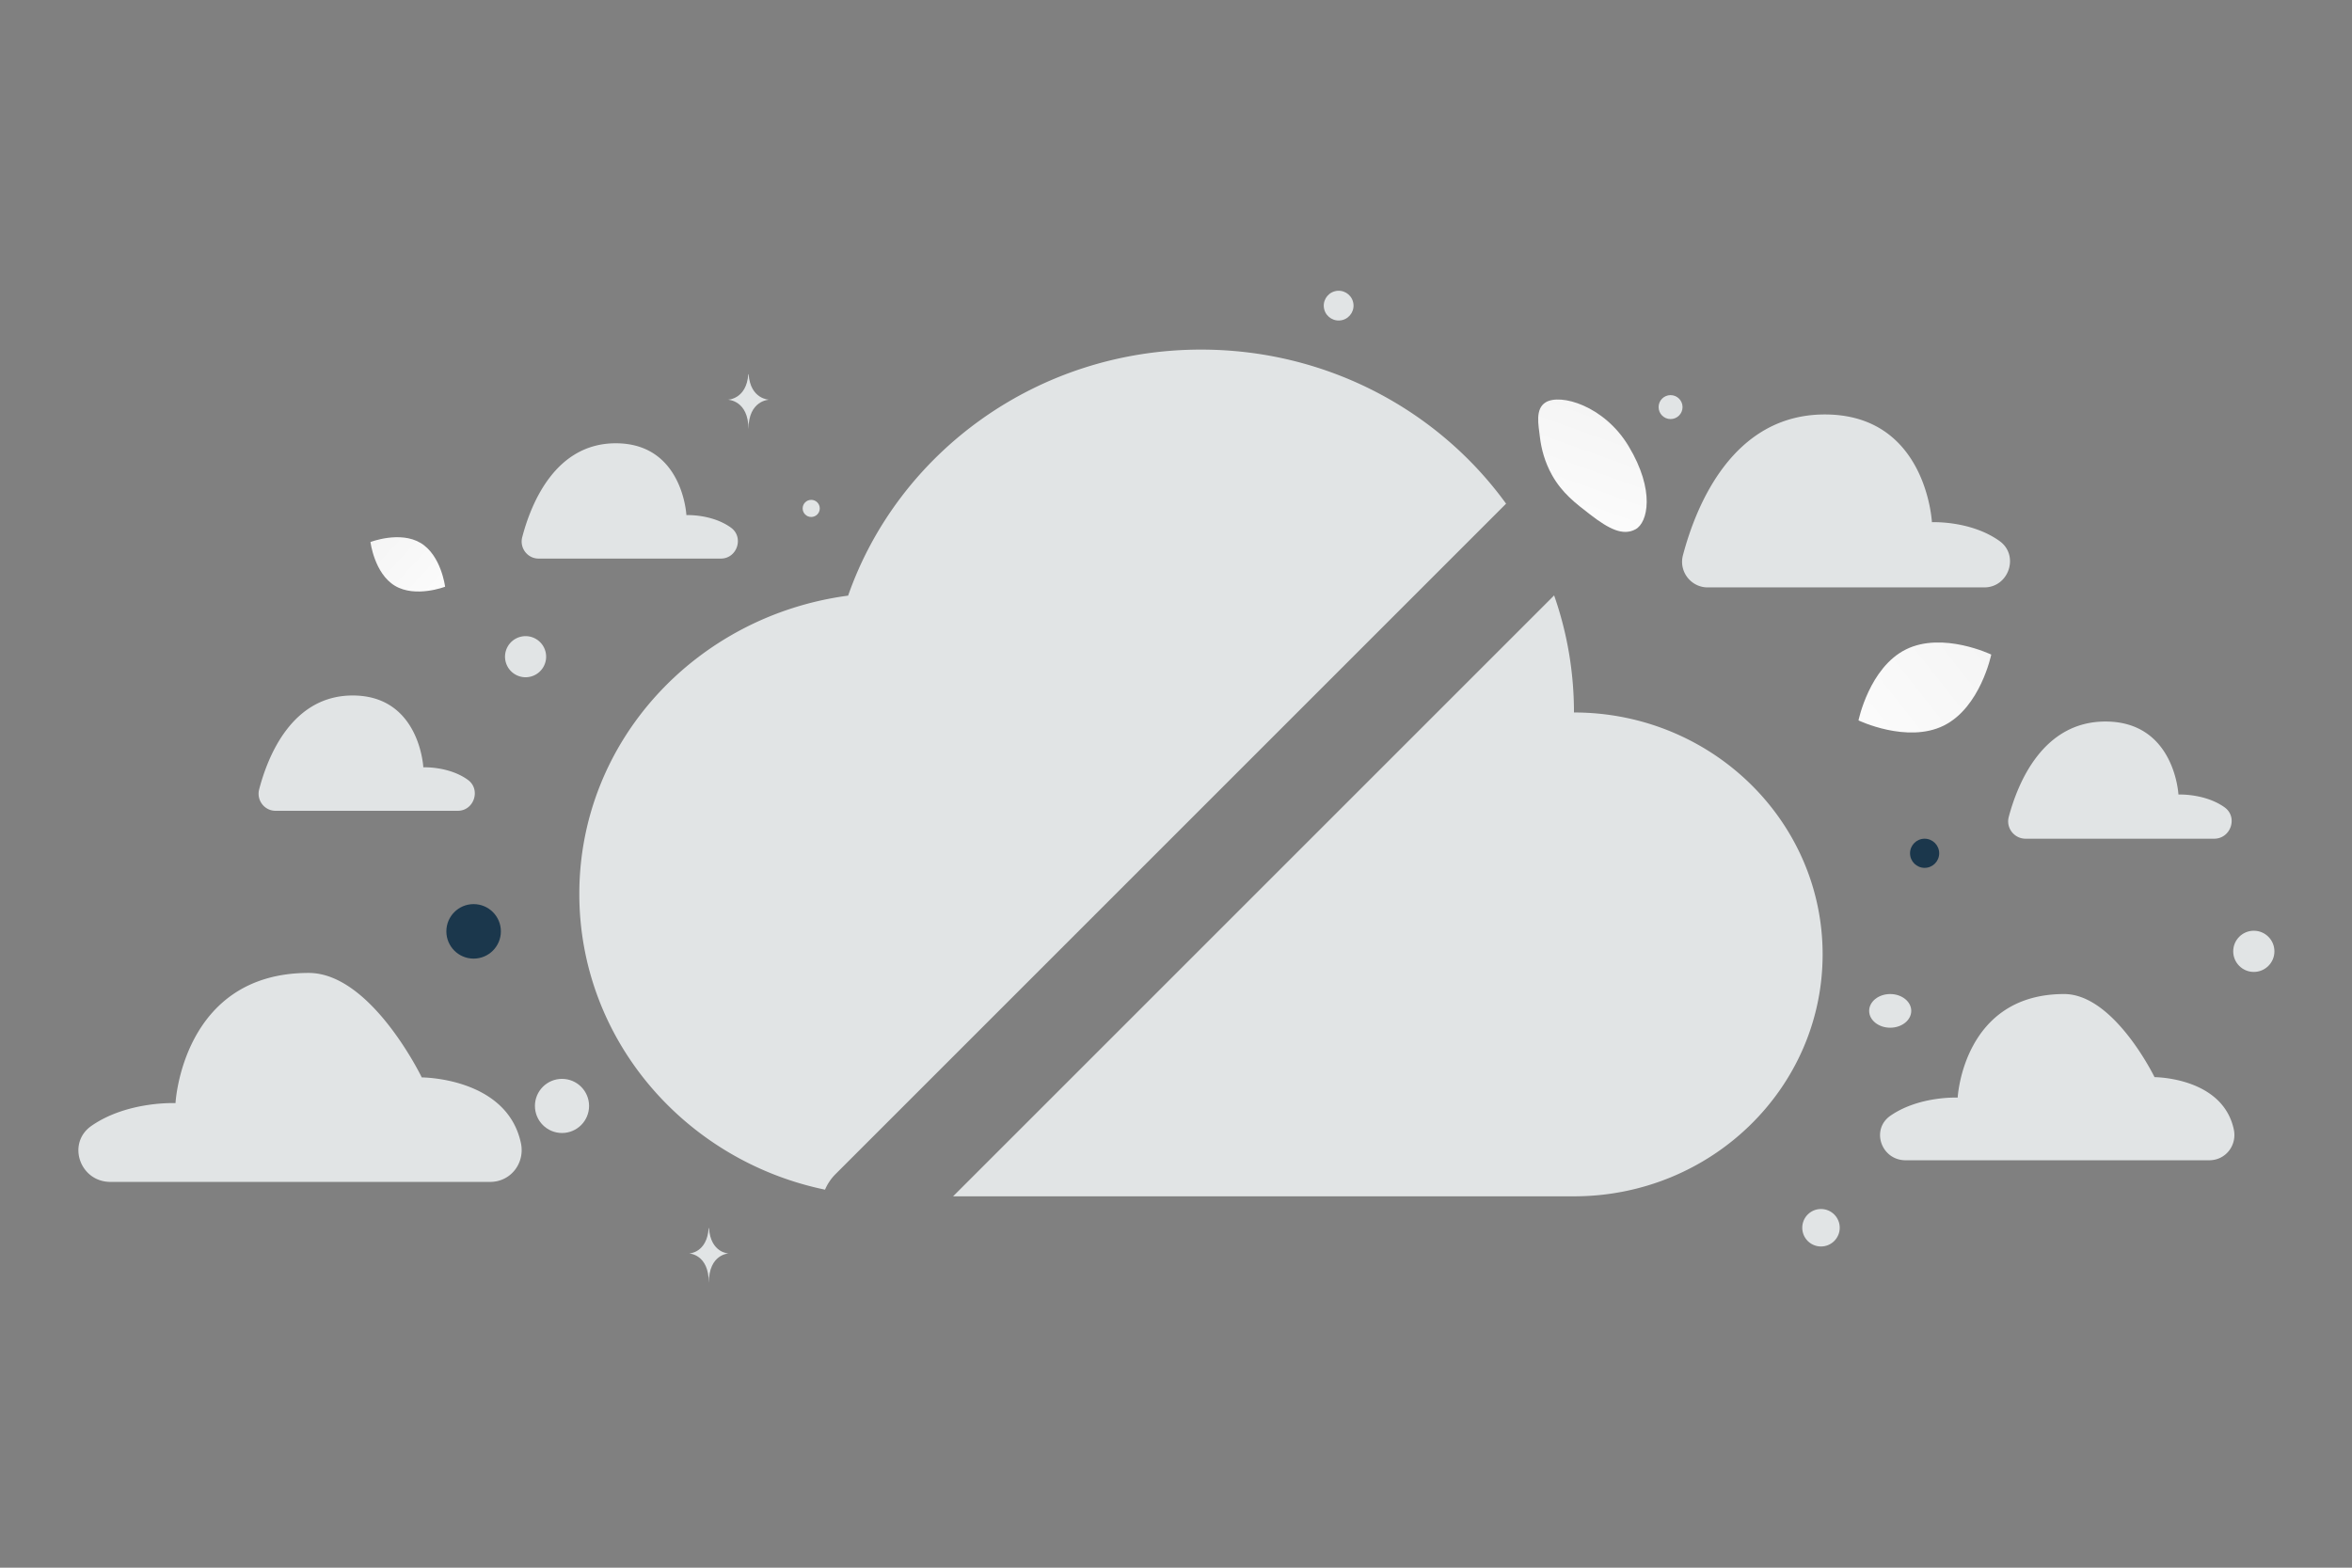 <svg width="900" height="600" viewBox="0 0 900 600" fill="none" xmlns="http://www.w3.org/2000/svg"><rect x="0" y="0" width="900" height="600" fill="#808080" stroke="none"/><path fill="transparent" d="M0 0h900v600H0z"/><path d="M625.862 202.563c-4.767 2.592-10.029.048-17.425-5.67-5.561-4.302-10.683-8.146-14.573-15.104-2.724-4.869-4.082-9.991-4.609-14.467-.571-4.849-1.884-10.8 2.187-13.327 5.593-3.472 22.363 1.195 31.726 16.72 10.284 17.057 7.354 29.315 2.694 31.848z" fill="url(#a)"/><path d="M743.797 277.703c-14.024 6.957-32.637-1.988-32.637-1.988s4.137-20.22 18.168-27.167c14.024-6.957 32.63 1.978 32.63 1.978s-4.137 20.22-18.161 27.177z" fill="url(#b)"/><path d="M151.122 224.197c7.885 4.725 19.197.357 19.197.357s-1.48-12.028-9.369-16.748c-7.884-4.725-19.191-.363-19.191-.363s1.479 12.029 9.363 16.754z" fill="url(#c)"/><circle cx="181.232" cy="356.46" r="10.43" transform="rotate(180 181.232 356.46)" fill="#1b374c"/><circle cx="587.449" cy="431.464" r="20.009" transform="rotate(180 587.449 431.464)" fill="#1b374c"/><circle cx="349.023" cy="210.959" r="10.494" transform="rotate(180 349.023 210.959)" fill="#1b374c"/><circle r="11.951" transform="matrix(-1 0 0 1 255.954 398.661)" fill="#1b374c"/><circle r="5.577" transform="matrix(-1 0 0 1 736.459 326.576)" fill="#1b374c"/><circle r="7.171" transform="matrix(-1 0 0 1 696.809 469.894)" fill="#E1E4E5"/><circle r="10.358" transform="matrix(-1 0 0 1 215.052 423.273)" fill="#E1E4E5"/><circle r="7.883" transform="matrix(-1 0 0 1 862.43 364.102)" fill="#E1E4E5"/><circle r="4.581" transform="matrix(-1 0 0 1 639.249 155.808)" fill="#E1E4E5"/><circle r="7.87" transform="scale(1 -1) rotate(-75 -63.218 -256.716)" fill="#E1E4E5"/><circle r="3.276" transform="matrix(-1 0 0 1 310.415 194.585)" fill="#E1E4E5"/><ellipse rx="8.054" ry="6.443" transform="matrix(-1 0 0 1 723.291 386.891)" fill="#E1E4E5"/><circle r="5.697" transform="scale(1 -1) rotate(-75 179.895 -392.27)" fill="#E1E4E5"/><path d="M286.345 143.211h.115c.679 9.626 7.838 9.774 7.838 9.774s-7.894.154-7.894 11.277c0-11.123-7.895-11.277-7.895-11.277s7.156-.148 7.836-9.774zm-15.166 326.794h.11c.652 9.598 7.526 9.745 7.526 9.745s-7.58.154-7.58 11.244c0-11.09-7.579-11.244-7.579-11.244s6.871-.147 7.523-9.745z" fill="#E1E4E5"/><path fill-rule="evenodd" clip-rule="evenodd" d="M221.68 342.129c0-58.563 44.84-106.455 102.858-114.163 19.149-54.744 72.291-94.164 135.019-94.164 48.261 0 90.923 23.303 116.754 58.977l-.279.273-256.301 256.302a18.846 18.846 0 0 0-4.034 5.966c-53.717-11.149-94.017-57.599-94.017-113.191zm143.024 115.737h237.579c52.547 0 95.15-41.457 95.15-92.59 0-51.132-42.603-92.589-95.15-92.589 0-15.68-2.67-30.752-7.59-44.809L364.704 457.866zM105.416 310.314h69.771c6.238 0 8.925-8.216 3.821-11.86a16.884 16.884 0 0 0-.216-.155c-7.268-5.081-16.807-4.619-16.807-4.619s-1.361-27.494-27.025-27.494c-23.203 0-32.456 23.165-35.793 35.928-1.084 4.146 2.031 8.2 6.249 8.2zm100.667-96.53h69.77c6.239 0 8.926-8.215 3.822-11.859a7.843 7.843 0 0 0-.217-.155c-7.268-5.081-16.806-4.62-16.806-4.62s-1.362-27.494-27.026-27.494c-23.203 0-32.455 23.166-35.793 35.929-1.084 4.146 2.032 8.199 6.25 8.199zm447.377 11.032h105.819c9.461 0 13.537-12.323 5.795-17.789a14.972 14.972 0 0 0-.328-.233c-11.023-7.621-25.49-6.929-25.49-6.929s-2.065-41.24-40.988-41.24c-35.191 0-49.225 34.747-54.286 53.892-1.645 6.219 3.081 12.299 9.478 12.299zm121.653 96.182h72.119c6.448 0 9.226-8.349 3.95-12.053a11.277 11.277 0 0 0-.224-.157c-7.513-5.164-17.372-4.695-17.372-4.695s-1.407-27.943-27.935-27.943c-23.984 0-33.548 23.544-36.998 36.515-1.12 4.214 2.1 8.333 6.46 8.333zM187.54 452.35H42.263c-11.761 0-16.834-14.891-7.206-21.498.134-.092.271-.186.408-.278 13.706-9.212 31.694-8.376 31.694-8.376s2.57-49.829 50.967-49.829c23.928 0 43.265 39.99 43.265 39.99s32.55 0 37.937 25.126c1.629 7.612-3.831 14.865-11.788 14.865zm657.803-8.28H729.212c-9.402 0-13.457-11.845-5.761-17.101l.326-.221c10.957-7.328 25.336-6.662 25.336-6.662s2.055-39.638 40.742-39.638c19.127 0 34.585 31.811 34.585 31.811s26.02 0 30.326 19.987c1.302 6.055-3.062 11.824-9.423 11.824z" fill="#E1E4E5"/><defs><linearGradient id="a" x1="594.399" y1="219.005" x2="630.984" y2="116.514" gradientUnits="userSpaceOnUse"><stop stop-color="#fff"/><stop offset="1" stop-color="#EEE"/></linearGradient><linearGradient id="b" x1="689.944" y1="299.403" x2="805.614" y2="207.907" gradientUnits="userSpaceOnUse"><stop stop-color="#fff"/><stop offset="1" stop-color="#EEE"/></linearGradient><linearGradient id="c" x1="181.633" y1="239.408" x2="118.192" y2="180.463" gradientUnits="userSpaceOnUse"><stop stop-color="#fff"/><stop offset="1" stop-color="#EEE"/></linearGradient></defs></svg>